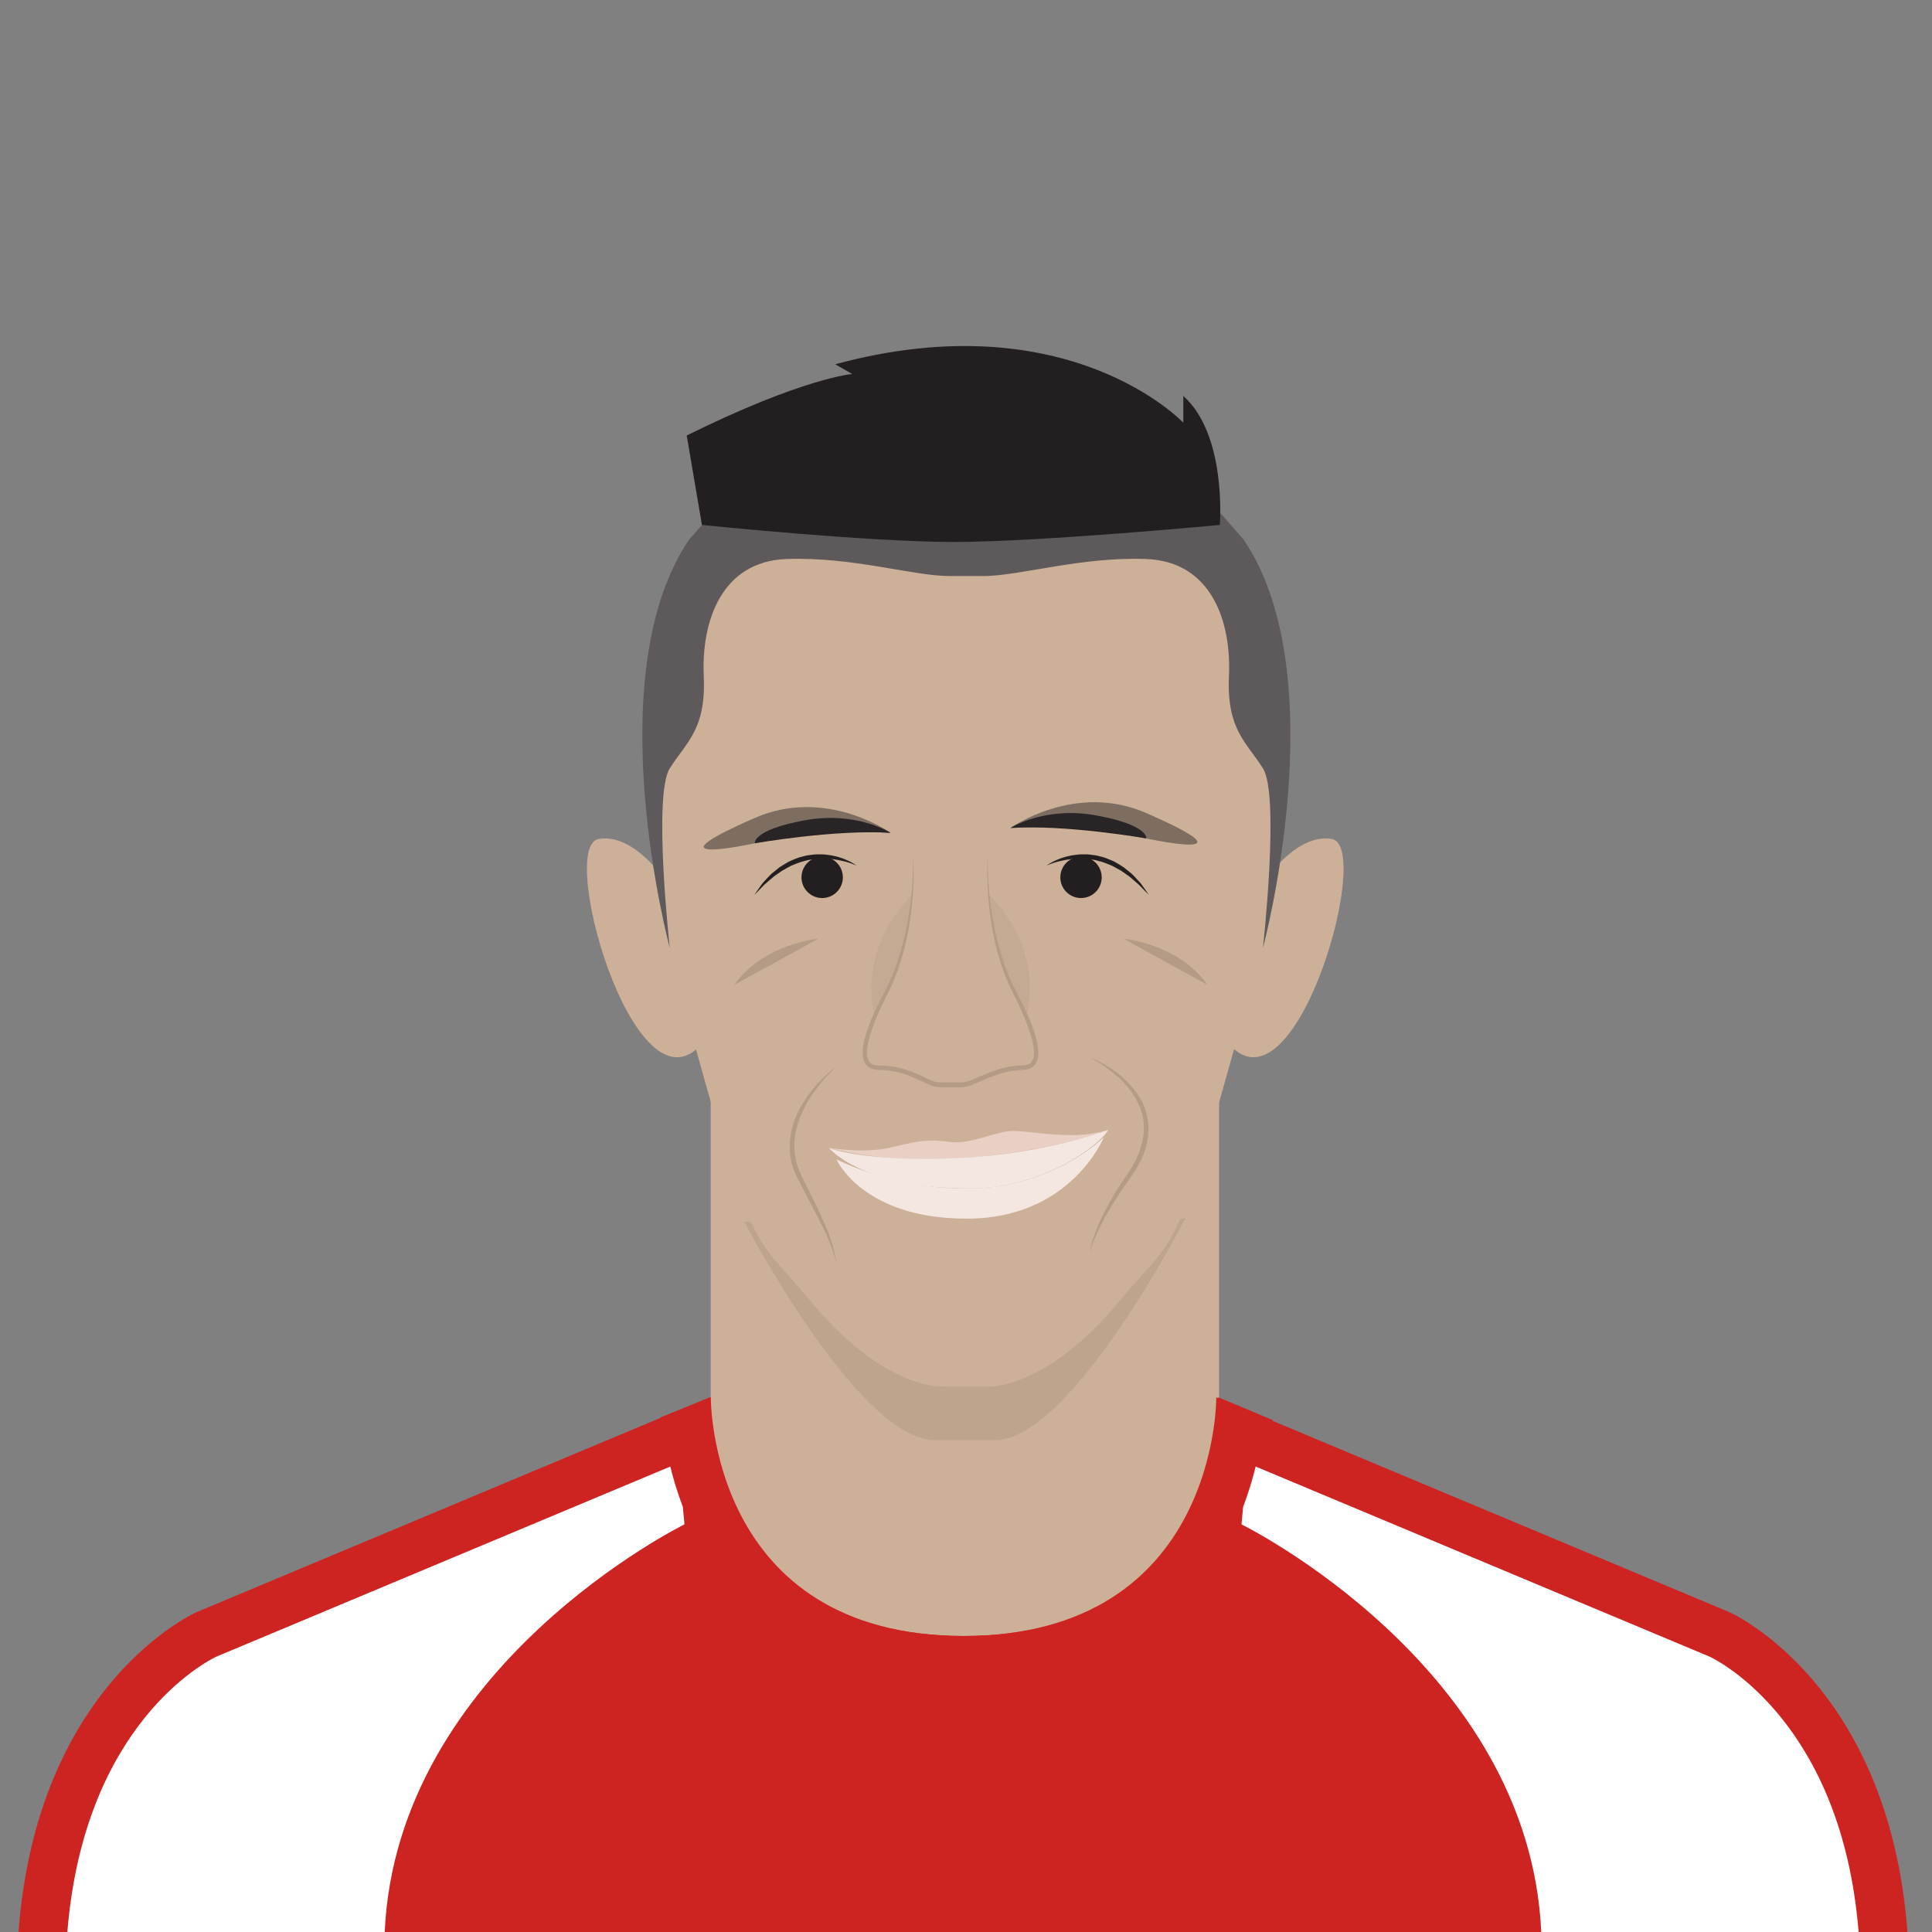<?xml version="1.0" encoding="utf-8"?>
<!-- Generator: Adobe Illustrator 16.0.0, SVG Export Plug-In . SVG Version: 6.00 Build 0)  -->
<!DOCTYPE svg PUBLIC "-//W3C//DTD SVG 1.1//EN" "http://www.w3.org/Graphics/SVG/1.1/DTD/svg11.dtd">
<svg version="1.1" id="Layer_1" xmlns="http://www.w3.org/2000/svg" xmlns:xlink="http://www.w3.org/1999/xlink" x="0px" y="0px"
	 width="396.849px" height="396.851px" viewBox="0 0 396.849 396.851" enable-background="new 0 0 396.849 396.851"
	 xml:space="preserve">
	<rect x="0" y="0" width="396.849" height="396.851" fill="#808080" stroke="none"/>
	<defs>
	    <clipPath id="circle-clip">
	        <circle stroke="#000000" stroke-miterlimit="10" cx="200" cy="200" r="175" />
	    </clipPath>
	</defs>
<g>
	<rect width="400" height="400" class="player-bg" fill="rgba(0,0,0,0)"/>
	<rect x="145.978" y="211.255" fill="#CCB097" width="104.436" height="133.879"/>
	<path fill="#BFA48D" d="M243.482,250.273c0,0-23.391,45.553-39.154,45.553h-12.293c-15.764,0-39.143-44.873-39.143-44.873
		L243.482,250.273z"/>
	<path fill="#CCB097" d="M136.558,122.826c0,0-10.5,31,4,84s14,46,26,60.5s22.5,17.5,27,17.5h9.326c4.5,0,15-3,27-17.5
		s11.5-7.5,26-60.5s4-84,4-84l-23.66-21.998l-77.791,6.666"/>
	<path fill="#CCB097" d="M250.558,211.826c14,23.5,32-38,23-39.5s-17,13.5-17,13.5L250.558,211.826z"/>
	<path fill="#CCB097" d="M145.978,211.826c-14,23.5-32-38-23-39.5s17,13.5,17,13.5L145.978,211.826z"/>
	<path fill="#5E595A" d="M201.941,95.826l43,3l10.5,12c19,28,3.982,83.871,3.982,83.871s3.482-31.371,0-36.871s-7.482-8-6.982-19
		s-3.5-23.5-17-24s-26,3.5-33.5,3.5h-6.883c-7.5,0-20-4-33.5-3.5s-17.5,13-17,24s-3.5,13.5-6.982,19c-3.48,5.5,0,36.871,0,36.871
		s-15.018-55.871,3.982-83.871l10.5-12l43-3H201.941z"/>
	<path fill="#231F20" d="M250.558,107.826c0,0,1.5-18.5-7.5-26.5v5.5c0,0-23.5-25-71.5-12l3.5,2c0,0-10,0.754-34,12.627
		l3.125,18.373c0,0,33.969,3.5,51.672,3.5S250.558,107.826,250.558,107.826z"/>
	<path fill="#B39B85" d="M230.808,192.826c0,0,11.25,1,17.25,9.5"/>
	<path fill="#B39B85" d="M168.058,192.826c0,0-11.25,1-17.25,9.5"/>
	<path fill="#B39B85" d="M223.808,217.172c0,0,0.713,0.25,1.889,0.852c1.166,0.613,2.83,1.541,4.578,3.018
		c0.873,0.734,1.762,1.607,2.592,2.635c0.826,1.025,1.6,2.213,2.135,3.57c0.547,1.35,0.877,2.852,0.906,4.389
		c0.033,1.537-0.229,3.092-0.693,4.568c-0.467,1.482-1.203,2.846-1.973,4.139c-0.404,0.619-0.82,1.287-1.256,1.852
		c-0.42,0.58-0.828,1.162-1.217,1.746c-0.789,1.156-1.523,2.295-2.207,3.383c-0.662,1.102-1.305,2.135-1.807,3.137
		c-0.264,0.494-0.518,0.969-0.758,1.42c-0.227,0.457-0.418,0.902-0.611,1.314c-0.375,0.83-0.734,1.545-0.908,2.178
		c-0.426,1.244-0.67,1.955-0.67,1.955s0.178-0.732,0.486-2.014c0.127-0.654,0.432-1.396,0.748-2.262
		c0.164-0.43,0.324-0.896,0.518-1.375c0.221-0.467,0.451-0.959,0.693-1.471c0.461-1.039,1.062-2.109,1.68-3.254
		c0.639-1.129,1.32-2.32,2.115-3.494c0.383-0.596,0.789-1.193,1.211-1.793c0.441-0.594,0.787-1.18,1.184-1.805
		c0.721-1.254,1.402-2.568,1.82-3.965c0.457-1.381,0.723-2.822,0.713-4.246c-0.006-1.422-0.289-2.816-0.779-4.084
		c-0.986-2.547-2.662-4.602-4.295-6.105c-1.643-1.504-3.18-2.588-4.299-3.268C224.486,217.502,223.808,217.172,223.808,217.172z"/>
	<path fill="#231F20" d="M207.558,170.076c0,0,7-4.561,17.75-2.561s10.145,4.705,10.145,4.705S219.058,169.326,207.558,170.076z"/>
	<path opacity="0.5" fill="#312D2E" d="M207.558,170.076c0,0,13.229-9.482,27.902-3.066c23.598,10.316-0.008,5.211-0.008,5.211
		S220.808,169.076,207.558,170.076z"/>
	<path fill="#231F20" d="M182.947,171.076c0,0-7-4.561-17.75-2.561s-10.145,4.705-10.145,4.705S171.447,170.326,182.947,171.076z"/>
	<path opacity="0.5" fill="#312D2E" d="M182.947,171.076c0,0-13.229-9.482-27.9-3.066c-23.6,10.316,0.006,5.211,0.006,5.211
		S169.697,170.076,182.947,171.076z"/>
	<path fill="#E9CFC4" d="M169.558,235.627c0,0,7.5,1.549,13.75,0c6.25-1.551,7.844-1.551,11.922-1.051s8.828-2,12.328-2.25
		s12.389,2,19.193,0C233.558,230.326,198.808,243.426,169.558,235.627z"/>
	<path fill="#F4E6E1" d="M171.808,238.131c0,0,5.309,12.195,26.779,12.195s28.164-16.75,28.164-16.75s-9.693,9.75-25.943,10.5
		S171.808,238.131,171.808,238.131z"/>
	<path fill="#B39B85" d="M171.808,219.076c0,0-0.529,0.467-1.383,1.354c-0.861,0.877-2.016,2.205-3.236,3.904
		c-1.221,1.697-2.439,3.836-3.248,6.285c-0.822,2.439-1.064,5.254-0.393,7.895c0.299,1.34,0.848,2.564,1.473,3.807
		c0.619,1.24,1.229,2.461,1.82,3.643c1.209,2.342,2.18,4.629,3.037,6.568c0.467,0.951,0.678,1.928,0.967,2.738
		c0.291,0.814,0.432,1.553,0.564,2.156c0.254,1.209,0.398,1.9,0.398,1.9s-0.213-0.672-0.586-1.848
		c-0.18-0.588-0.379-1.311-0.73-2.092c-0.162-0.393-0.334-0.812-0.516-1.256c-0.088-0.221-0.178-0.447-0.27-0.68
		c-0.113-0.227-0.227-0.457-0.344-0.693c-0.471-0.941-0.982-1.959-1.521-3.037c-0.564-1.07-1.16-2.199-1.775-3.367
		c-0.609-1.172-1.238-2.381-1.879-3.611c-0.639-1.223-1.277-2.576-1.609-3.994c-0.68-2.854-0.361-5.865,0.543-8.406
		c0.891-2.564,2.312-4.668,3.619-6.344c1.32-1.682,2.631-2.887,3.553-3.709C171.224,219.473,171.808,219.076,171.808,219.076z"/>
	<path fill="#C4AA92" d="M187.355,183.85c0,0-11.26,10.068-7.654,24.898l7.654,3.078l4.203-30.5L187.355,183.85z"/>
	<path fill="#C4AA92" d="M203.193,183.85c0,0,11.26,10.068,7.652,24.898l-7.652,3.078l-4.203-30.5L203.193,183.85z"/>
	<g>
		<path fill="#CCB097" d="M187.558,175.576c0,0,1,15.75-5.5,28.25s-4.832,15.5-1.498,15.5c6.498,0,9.998,3.5,12.248,3.5h4.844
			c2.25,0,6.906-3.5,12.248-3.5c3.334,0,5.002-3-1.498-15.5s-5.5-28.25-5.5-28.25"/>
		<path fill="#B39B85" d="M187.558,175.576c0,0,0.176,1.949,0.082,5.373c-0.127,3.412-0.443,8.334-1.928,14.043
			c-0.744,2.846-1.76,5.896-3.295,8.924c-1.498,2.994-3.027,6.188-3.963,9.66c-0.232,0.865-0.367,1.752-0.389,2.625
			c0.02,0.852,0.188,1.74,0.797,2.188c0.283,0.244,0.676,0.361,1.082,0.436c0.398,0.047,0.893,0.055,1.367,0.068
			c0.957,0.025,1.973,0.158,2.926,0.354c1.938,0.395,3.799,1.15,5.553,2.002c0.877,0.408,1.756,0.859,2.592,1.037
			c0.361,0.068,0.883,0.043,1.367,0.045l1.465-0.004l1.465,0.004l0.732,0.002h0.184h0.045c0.023,0-0.045,0.002,0.006-0.002
			l0.092-0.006c0.117-0.014,0.25-0.018,0.357-0.037c0.783-0.156,1.736-0.553,2.607-0.922c1.781-0.762,3.6-1.545,5.518-2.014
			c0.953-0.25,1.936-0.393,2.918-0.455l0.738-0.025c0.174-0.016,0.475-0.016,0.666-0.051c0.369-0.072,0.773-0.188,1.055-0.432
			c0.609-0.447,0.779-1.338,0.797-2.188c-0.021-0.873-0.156-1.76-0.387-2.625c-0.936-3.471-2.469-6.664-3.971-9.67
			c-1.514-2.984-2.553-6.086-3.289-8.914c-1.484-5.709-1.799-10.631-1.926-14.043c-0.096-3.424,0.08-5.373,0.08-5.373
			s-0.086,1.955,0.113,5.363c0.207,3.402,0.721,8.281,2.275,13.906c0.793,2.82,1.826,5.76,3.404,8.746
			c1.543,2.961,3.178,6.164,4.152,9.773c0.246,0.902,0.402,1.852,0.43,2.838c-0.018,0.498-0.049,1.006-0.213,1.518
			c-0.057,0.256-0.221,0.496-0.334,0.742c-0.174,0.215-0.338,0.463-0.568,0.625c-0.443,0.373-0.977,0.539-1.531,0.637
			c-0.275,0.041-0.453,0.037-0.752,0.059l-0.688,0.029c-0.916,0.064-1.838,0.201-2.744,0.445c-1.822,0.455-3.576,1.221-5.365,1.996
			c-0.918,0.381-1.76,0.789-2.895,1.014c-0.135,0.023-0.246,0.025-0.371,0.039l-0.09,0.008l-0.131,0.006h-0.184l-0.732,0.002
			l-1.465,0.002l-1.465-0.004c-0.488-0.012-0.951,0.031-1.553-0.07c-1.076-0.244-1.939-0.721-2.82-1.131
			c-1.738-0.855-3.492-1.576-5.33-1.963c-0.928-0.189-1.816-0.316-2.764-0.35c-0.479-0.02-0.938-0.02-1.477-0.086
			c-0.52-0.096-1.064-0.26-1.506-0.633c-0.23-0.164-0.395-0.41-0.568-0.625c-0.113-0.246-0.277-0.486-0.334-0.744
			c-0.164-0.512-0.195-1.018-0.213-1.516c0.027-0.986,0.184-1.936,0.43-2.838c0.975-3.607,2.611-6.812,4.158-9.783
			c1.557-2.941,2.613-5.934,3.398-8.736c1.555-5.623,2.068-10.504,2.273-13.904C187.646,177.531,187.558,175.576,187.558,175.576z"
			/>
	</g>
	<path fill="#F4E6E1" d="M170.31,235.82c0,0,6.725,8.32,28.971,8.305c15.033-0.01,26.711-9.002,28.336-12.01
		c0,0-10.803,4.02-25.305,5.365C187.808,238.826,175.062,237.562,170.31,235.82z"/>
	<path fill="#231F20" d="M175.966,177.799c0,0-0.342-0.163-0.959-0.382c-0.613-0.229-1.508-0.503-2.596-0.713
		c-0.539-0.128-1.139-0.181-1.762-0.269c-0.627-0.035-1.291-0.097-1.973-0.063c-0.34,0.017-0.688,0.032-1.037,0.049
		c-0.348,0.039-0.697,0.108-1.051,0.153c-0.715,0.061-1.402,0.321-2.105,0.492c-0.688,0.222-1.355,0.514-2.018,0.784
		c-0.617,0.362-1.26,0.662-1.846,1.021c-0.562,0.396-1.109,0.777-1.627,1.14c-0.49,0.398-0.93,0.81-1.357,1.167
		c-0.428,0.358-0.814,0.694-1.117,1.036c-0.316,0.328-0.592,0.614-0.818,0.851c-0.459,0.471-0.734,0.734-0.734,0.734
		s0.203-0.315,0.582-0.856c0.191-0.271,0.426-0.599,0.691-0.976c0.139-0.186,0.271-0.396,0.436-0.597
		c0.176-0.19,0.361-0.391,0.555-0.6c0.395-0.413,0.803-0.885,1.285-1.331c0.514-0.413,1.057-0.85,1.617-1.301
		c0.6-0.399,1.252-0.772,1.91-1.155c0.697-0.301,1.408-0.625,2.143-0.87c0.756-0.176,1.494-0.437,2.262-0.493
		c0.379-0.047,0.754-0.104,1.127-0.125c0.373-0.001,0.742-0.001,1.105-0.001c0.725-0.01,1.422,0.117,2.074,0.205
		c0.648,0.134,1.258,0.259,1.801,0.452c0.555,0.152,1.033,0.375,1.461,0.552c0.42,0.2,0.785,0.372,1.072,0.538
		C175.669,177.561,175.966,177.799,175.966,177.799z"/>
	<circle fill="#231F20" cx="168.882" cy="180.216" r="4.25"/>
	<path fill="#231F20" d="M214.966,177.799c0,0,0.297-0.238,0.879-0.558c0.287-0.166,0.652-0.338,1.07-0.538
		c0.428-0.177,0.908-0.399,1.461-0.552c0.543-0.193,1.154-0.318,1.803-0.452c0.652-0.088,1.348-0.215,2.072-0.205
		c0.363,0,0.732,0,1.107,0.001c0.373,0.021,0.748,0.078,1.127,0.125c0.768,0.057,1.506,0.317,2.262,0.493
		c0.734,0.245,1.445,0.569,2.143,0.87c0.658,0.383,1.311,0.756,1.91,1.155c0.561,0.451,1.104,0.888,1.617,1.301
		c0.482,0.446,0.891,0.918,1.283,1.331c0.193,0.209,0.379,0.409,0.557,0.6c0.164,0.201,0.297,0.411,0.434,0.597
		c0.268,0.377,0.5,0.705,0.693,0.976c0.379,0.541,0.582,0.856,0.582,0.856s-0.275-0.264-0.734-0.734
		c-0.227-0.236-0.504-0.522-0.82-0.851c-0.301-0.342-0.688-0.678-1.115-1.036c-0.428-0.357-0.867-0.769-1.359-1.167
		c-0.516-0.362-1.062-0.744-1.627-1.14c-0.584-0.358-1.227-0.658-1.844-1.021c-0.662-0.271-1.33-0.562-2.02-0.784
		c-0.703-0.171-1.389-0.432-2.104-0.492c-0.354-0.045-0.703-0.114-1.051-0.153c-0.352-0.017-0.697-0.032-1.037-0.049
		c-0.682-0.033-1.346,0.028-1.973,0.063c-0.625,0.088-1.223,0.141-1.762,0.269c-1.088,0.21-1.982,0.483-2.596,0.713
		C215.308,177.636,214.966,177.799,214.966,177.799z"/>
	<circle fill="#231F20" cx="222.05" cy="180.216" r="4.25"/>
	<path fill="#CD2422" d="M197.894,336.049c-52.613,0-52.119-49.037-52.119-49.037L40.369,331.153c0,0-32.732,14.384-36.564,65.693
		h387.998c-3.832-51.31-36.562-65.693-36.562-65.693l-105.406-44.142c0,0,0.494,49.037-52.119,49.037"/>
	<path fill="#CD2422" d="M13.833,396.851h367.941c-3.459-42.745-28.596-55.602-30.568-56.545l-93.283-39.065
		c-2.055,8.444-6.314,19.177-15.133,28.085c-10.951,11.062-26.057,16.688-44.896,16.724l0,0c-0.062,0-0.119,0-0.18,0
		c-18.84-0.036-33.945-5.662-44.896-16.724c-8.818-8.908-13.078-19.641-15.133-28.085l-93.326,39.083
		C42.861,341.031,17.322,353.735,13.833,396.851z"/>
	<path fill="#CD2422" d="M250.248,287.012c0,0,0.494,49.037-52.119,49.037c-52.615,0-52.121-49.037-52.121-49.037l-10.455,4.176
		c3.281,31.87,30.211,56.729,62.949,56.729c32.568,0,59.379-24.606,62.885-56.24L250.248,287.012z"/>
	<path fill="#FFFFFF" d="M351.207,340.306l-93.283-39.065c-0.629,2.582-1.467,5.379-2.574,8.271l-0.34,3.611
		c0,0,59.111,29.013,61.576,83.729h65.189C378.316,354.105,353.179,341.249,351.207,340.306z"/>
	<path fill="#FFFFFF" d="M44.402,340.306l93.283-39.065c0.629,2.582,1.467,5.379,2.574,8.271l0.34,3.611
		c0,0-59.111,29.013-61.576,83.729H13.833C17.292,354.105,42.429,341.249,44.402,340.306z"/>
</g>
</svg>
